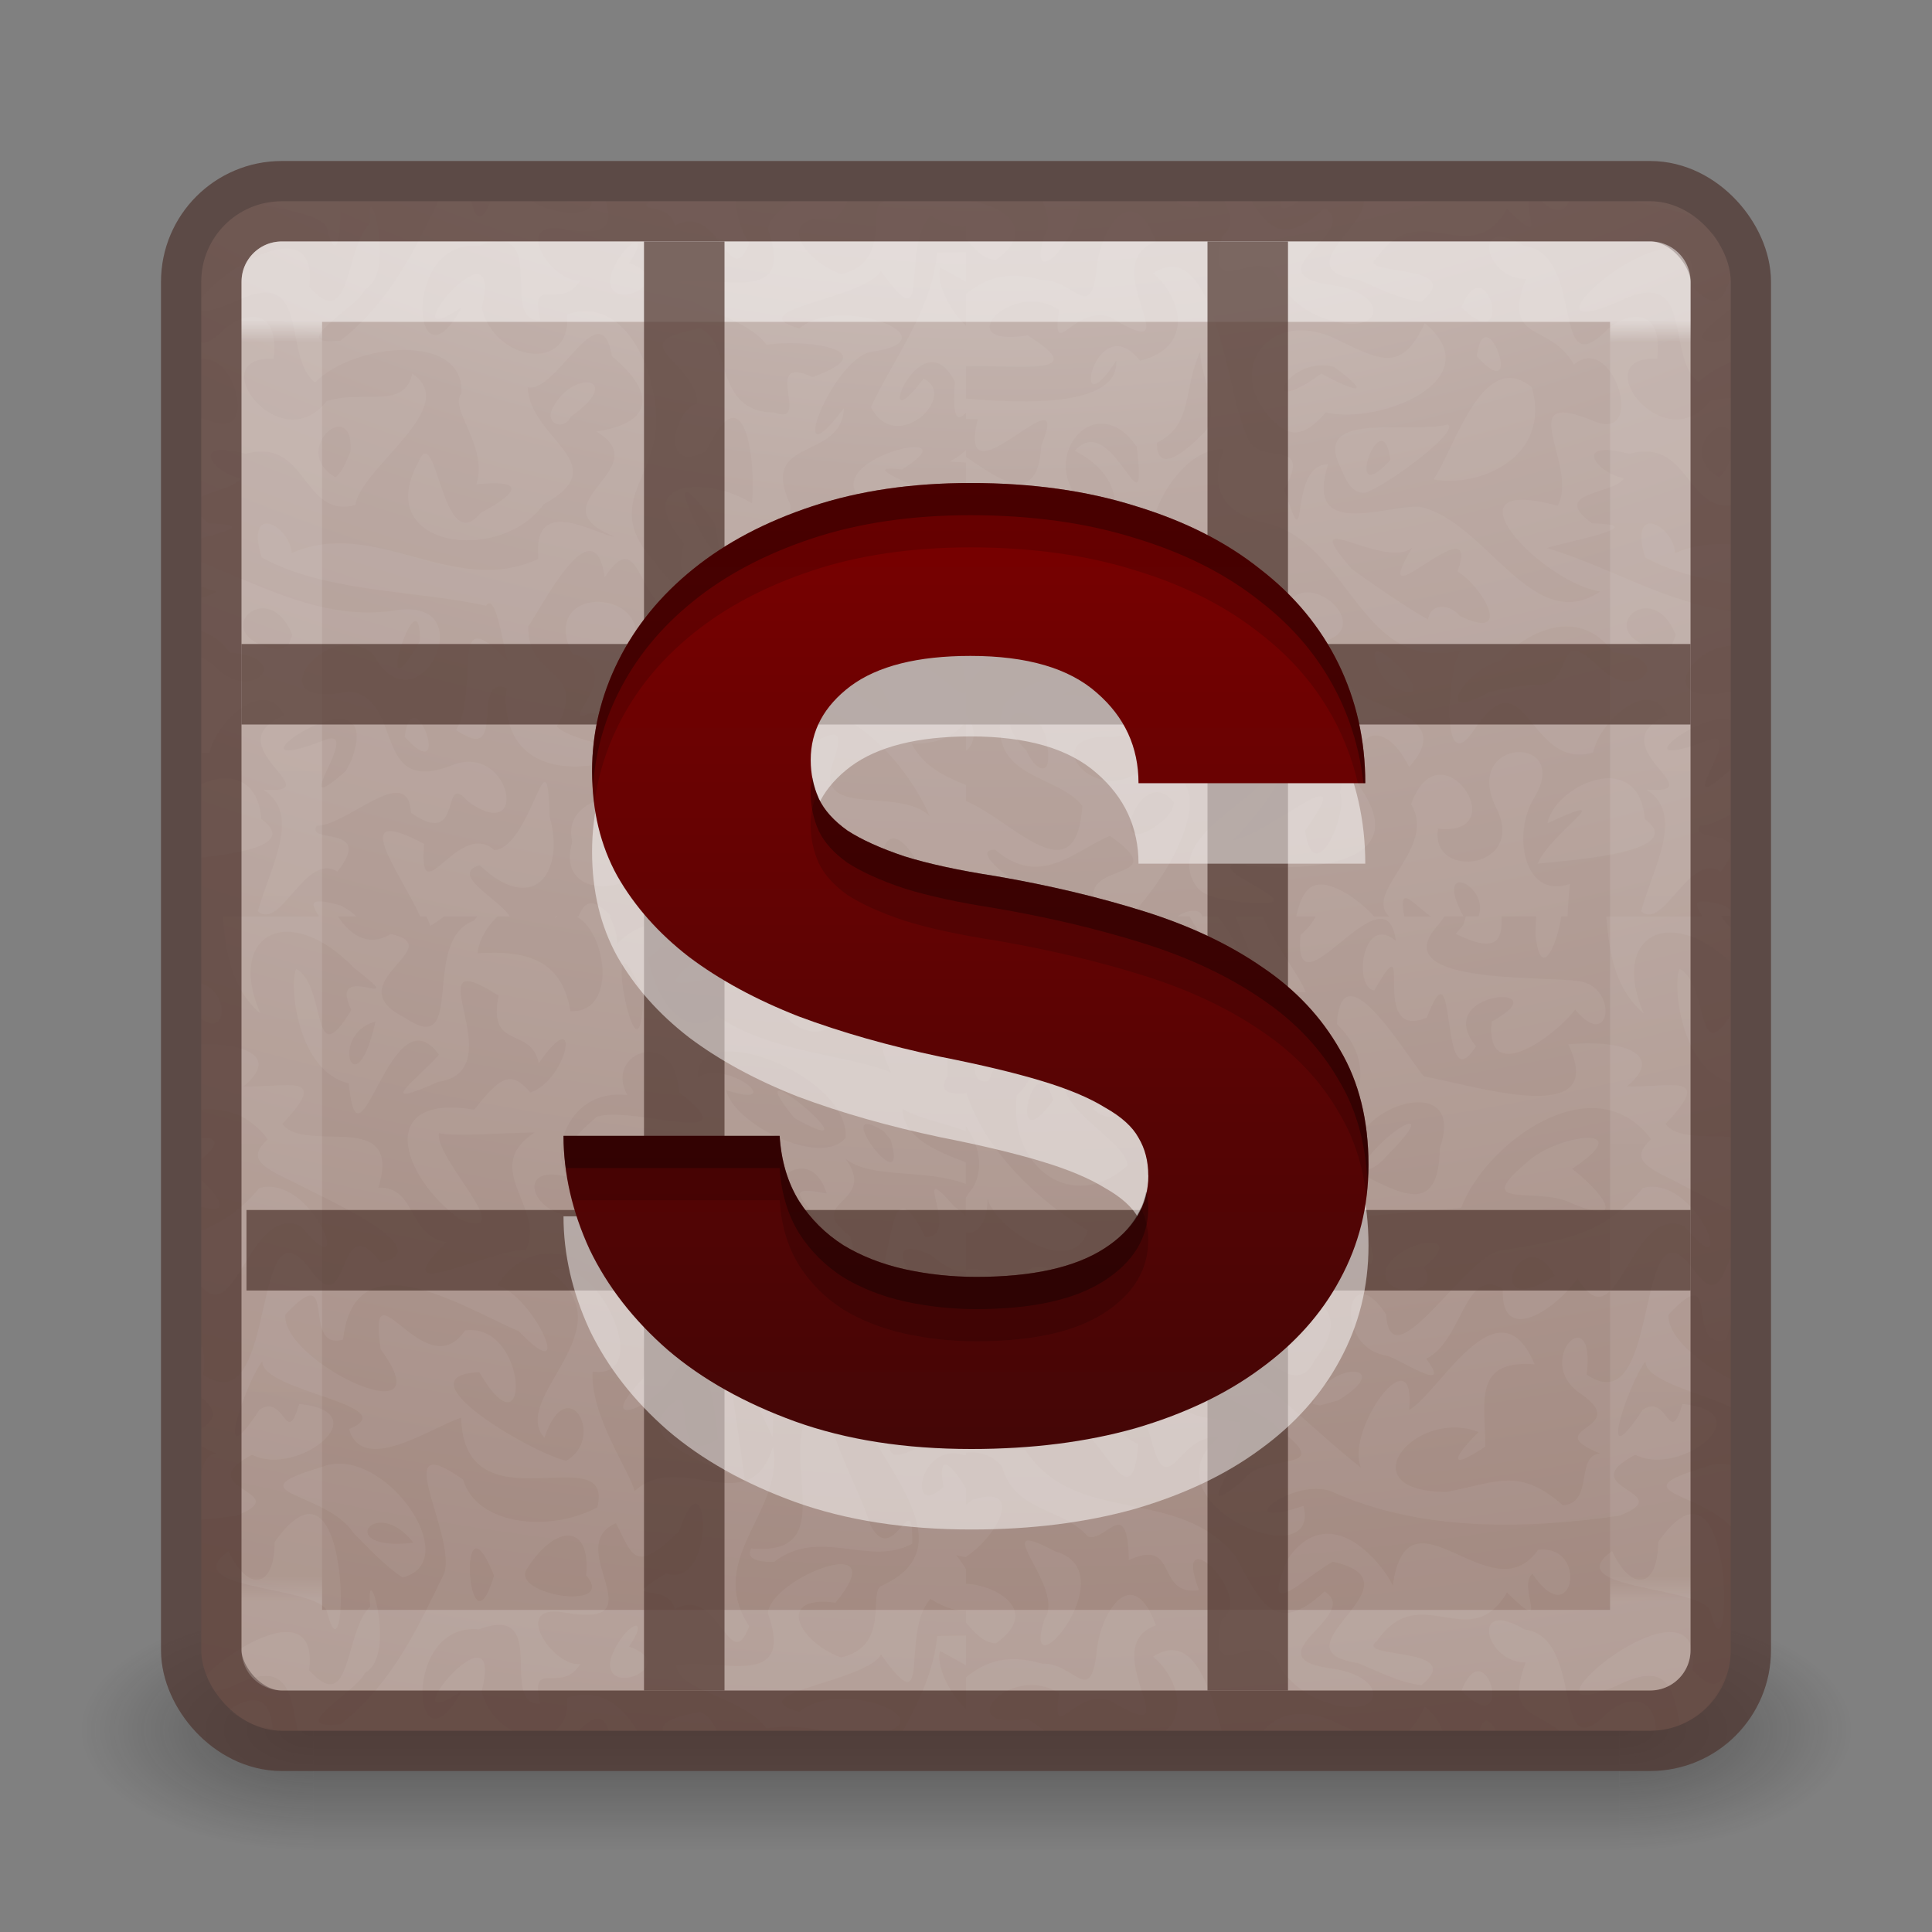 <?xml version="1.0" encoding="UTF-8" standalone="no"?>
<svg
   xmlns:dc="http://purl.org/dc/elements/1.1/"
   xmlns:cc="http://creativecommons.org/ns#"
   xmlns:rdf="http://www.w3.org/1999/02/22-rdf-syntax-ns#"
   xmlns:svg="http://www.w3.org/2000/svg"
   xmlns="http://www.w3.org/2000/svg"
   xmlns:xlink="http://www.w3.org/1999/xlink"
   xmlns:sodipodi="http://sodipodi.sourceforge.net/DTD/sodipodi-0.dtd"
   xmlns:inkscape="http://www.inkscape.org/namespaces/inkscape"
   id="svg4157"
   height="24"
   width="24"
   version="1.1"
   inkscape:version="0.91 r13725"
   sodipodi:docname="com.github.parnold-x.sudoku.svg">
  <rect width="100%" height="100%" fill="#808080" stroke="none"/>
  <sodipodi:namedview
     pagecolor="#ffffff"
     bordercolor="#666666"
     borderopacity="1"
     objecttolerance="10"
     gridtolerance="10"
     guidetolerance="10"
     inkscape:pageopacity="0"
     inkscape:pageshadow="2"
     inkscape:window-width="1920"
     inkscape:window-height="1017"
     id="namedview46"
     showgrid="true"
     inkscape:zoom="8"
     inkscape:cx="6.8279754"
     inkscape:cy="-2.595174"
     inkscape:window-x="0"
     inkscape:window-y="30"
     inkscape:window-maximized="1"
     inkscape:current-layer="svg4157">
    <inkscape:grid
       type="xygrid"
       id="grid4179"
       empspacing="4"
       enabled="false" />
    <inkscape:grid
       type="xygrid"
       id="grid4181"
       spacingx="0.5"
       spacingy="0.5"
       empspacing="2"
       color="#ff3fff"
       opacity="0.125"
       empcolor="#3ff9ff"
       empopacity="0.118"
       enabled="false" />
  </sodipodi:namedview>
  <defs
     id="defs4159">
    <linearGradient
       gradientTransform="matrix(1.018,0,0,-1.02,-0.215,32.481)"
       gradientUnits="userSpaceOnUse"
       xlink:href="#linearGradient4097"
       id="linearGradient3223"
       y2="20.187"
       x2="12.913"
       y1="17.534"
       x1="12.913" />
    <linearGradient
       id="linearGradient4097">
      <stop
         offset="0"
         style="stop-color:#000000;stop-opacity:1"
         id="stop4099" />
      <stop
         offset="1"
         style="stop-color:#000000;stop-opacity:0"
         id="stop4101" />
    </linearGradient>
    <linearGradient
       gradientTransform="matrix(0.459,0,0,0.459,0.974,0.972)"
       gradientUnits="userSpaceOnUse"
       xlink:href="#linearGradient4095"
       id="linearGradient3233"
       y2="41.229"
       x2="24"
       y1="6.549"
       x1="24" />
    <linearGradient
       id="linearGradient4095">
      <stop
         offset="0"
         style="stop-color:#ffffff;stop-opacity:1"
         id="stop4097" />
      <stop
         offset="0.017"
         style="stop-color:#ffffff;stop-opacity:0.235"
         id="stop4100" />
      <stop
         offset="0.98"
         style="stop-color:#ffffff;stop-opacity:0.157"
         id="stop4102" />
      <stop
         offset="1"
         style="stop-color:#ffffff;stop-opacity:0.392"
         id="stop4104" />
    </linearGradient>
    <radialGradient
       gradientTransform="matrix(0,4.627,-5.68,0,68.966,-38.745)"
       gradientUnits="userSpaceOnUse"
       xlink:href="#linearGradient2867-449-88-871-390-598-476-591-434-148-57-177-8-3-3-6-4-8-8-8-5-3"
       id="radialGradient3215"
       fy="9.957"
       fx="6.2"
       r="12.672"
       cy="9.957"
       cx="6.73" />
    <linearGradient
       id="linearGradient2867-449-88-871-390-598-476-591-434-148-57-177-8-3-3-6-4-8-8-8-5">
      <stop
         offset="0"
         style="stop-color:#95a3ab;stop-opacity:1"
         id="stop3750-1-0-7-6-6-1-3-9-3" />
      <stop
         offset="0.262"
         style="stop-color:#667885;stop-opacity:1"
         id="stop3752-3-7-4-0-32-8-923-0-7" />
      <stop
         offset="0.705"
         style="stop-color:#485a6c;stop-opacity:1"
         id="stop3754-1-8-5-2-7-6-7-1-9" />
      <stop
         offset="1"
         style="stop-color:#273445;stop-opacity:1"
         id="stop3756-1-6-2-6-6-1-96-6-0" />
    </linearGradient>
    <radialGradient
       gradientTransform="matrix(2.004,0,0,1.4,27.988,-17.4)"
       gradientUnits="userSpaceOnUse"
       xlink:href="#linearGradient3688-166-749-9"
       id="radialGradient3082-6"
       fy="43.5"
       fx="4.993"
       r="2.5"
       cy="43.5"
       cx="4.993" />
    <linearGradient
       id="linearGradient3688-166-749-9">
      <stop
         offset="0"
         style="stop-color:#181818;stop-opacity:1"
         id="stop2883-2" />
      <stop
         offset="1"
         style="stop-color:#181818;stop-opacity:0"
         id="stop2885-2" />
    </linearGradient>
    <radialGradient
       gradientTransform="matrix(2.004,0,0,1.4,-20.012,-104.4)"
       gradientUnits="userSpaceOnUse"
       xlink:href="#linearGradient3688-464-309-7-6"
       id="radialGradient3084-4"
       fy="43.5"
       fx="4.993"
       r="2.5"
       cy="43.5"
       cx="4.993" />
    <linearGradient
       id="linearGradient3688-464-309-7-6">
      <stop
         offset="0"
         style="stop-color:#181818;stop-opacity:1"
         id="stop2889-75" />
      <stop
         offset="1"
         style="stop-color:#181818;stop-opacity:0"
         id="stop2891-4-9" />
    </linearGradient>
    <linearGradient
       gradientUnits="userSpaceOnUse"
       xlink:href="#linearGradient3702-501-757-1"
       id="linearGradient3086-8"
       y2="39.999"
       x2="25.058"
       y1="47.028"
       x1="25.058" />
    <linearGradient
       id="linearGradient3702-501-757-1">
      <stop
         offset="0"
         style="stop-color:#181818;stop-opacity:0"
         id="stop2895-2" />
      <stop
         offset="0.5"
         style="stop-color:#181818;stop-opacity:1"
         id="stop2897-89" />
      <stop
         offset="1"
         style="stop-color:#181818;stop-opacity:0"
         id="stop2899-36" />
    </linearGradient>
    <radialGradient
       gradientTransform="matrix(2.004,0,0,1.4,27.988,-17.4)"
       gradientUnits="userSpaceOnUse"
       xlink:href="#linearGradient3688-166-749-9"
       id="radialGradient3013-896"
       fy="43.5"
       fx="4.993"
       r="2.5"
       cy="43.5"
       cx="4.993" />
    <radialGradient
       gradientTransform="matrix(2.004,0,0,1.4,-20.012,-104.4)"
       gradientUnits="userSpaceOnUse"
       xlink:href="#linearGradient3688-166-749-9"
       id="radialGradient3015-826"
       fy="43.5"
       fx="4.993"
       r="2.5"
       cy="43.5"
       cx="4.993" />
    <radialGradient
       gradientTransform="matrix(0,9.498,-11.66,0,43.499,-96.96)"
       gradientUnits="userSpaceOnUse"
       xlink:href="#linearGradient2867-449-88-871-390-598-476-591-434-148-57-177-8-3-3-6-4-8-8-8-5-3"
       id="radialGradient4144"
       fy="9.957"
       fx="6.2"
       r="12.672"
       cy="9.957"
       cx="6.73" />
    <linearGradient
       id="linearGradient2867-449-88-871-390-598-476-591-434-148-57-177-8-3-3-6-4-8-8-8-5-3">
      <stop
         id="stop3750-1-0-7-6-6-1-3-9-3-0"
         style="stop-color:#EFEBE9;stop-opacity:1"
         offset="0" />
      <stop
         id="stop3752-3-7-4-0-32-8-923-0-7-3"
         style="stop-color:#BCAAA4;stop-opacity:1"
         offset="0.262" />
      <stop
         id="stop3754-1-8-5-2-7-6-7-1-9-0"
         style="stop-color:#8D6E63;stop-opacity:1"
         offset="0.705" />
      <stop
         id="stop3756-1-6-2-6-6-1-96-6-0-9"
         style="stop-color:#6D4C41;stop-opacity:1"
         offset="1" />
    </linearGradient>
    <linearGradient
       gradientTransform="translate(-97.432,-16.799)"
       gradientUnits="userSpaceOnUse"
       xlink:href="#linearGradient4187"
       id="linearGradient3153"
       y2="41.891"
       x2="24"
       y1="6.111"
       x1="24" />
    <linearGradient
       id="linearGradient4187">
      <stop
         offset="0"
         style="stop-color:#ffffff;stop-opacity:1"
         id="stop4189" />
      <stop
         offset="0.021"
         style="stop-color:#ffffff;stop-opacity:0.235"
         id="stop4191" />
      <stop
         offset="0.977"
         style="stop-color:#ffffff;stop-opacity:0.157"
         id="stop4193" />
      <stop
         offset="1"
         style="stop-color:#ffffff;stop-opacity:0.392"
         id="stop4195" />
    </linearGradient>
    <linearGradient
       inkscape:collect="always"
       xlink:href="#linearGradient4237"
       id="linearGradient4243-8"
       x1="31.995"
       y1="16.98"
       x2="31.995"
       y2="46.778"
       gradientUnits="userSpaceOnUse"
       gradientTransform="matrix(0.382,0,0,0.403,-0.308,-0.8)" />
    <linearGradient
       inkscape:collect="always"
       id="linearGradient4237">
      <stop
         style="stop-color:#7a0000;stop-opacity:1"
         offset="0"
         id="stop4239" />
      <stop
         style="stop-color:#440606;stop-opacity:1"
         offset="1"
         id="stop4241" />
    </linearGradient>
  </defs>
  <g
     id="g4232">
    <g
       id="g4557">
      <g
         transform="matrix(0.55,0,0,0.333,-1.2,7.333)"
         id="g2036-4"
         style="display:inline">
        <g
           transform="matrix(1.053,0,0,1.286,-1.263,-13.429)"
           id="g3712-8"
           style="opacity:0.4">
          <rect
             width="5"
             height="7"
             x="38"
             y="40"
             id="rect2801-6"
             style="fill:url(#radialGradient3082-6);fill-opacity:1;stroke:none" />
          <rect
             width="5"
             height="7"
             x="-10"
             y="-47"
             transform="scale(-1,-1)"
             id="rect3696-20"
             style="fill:url(#radialGradient3084-4);fill-opacity:1;stroke:none" />
          <rect
             width="28"
             height="7"
             x="10"
             y="40"
             id="rect3700-5"
             style="fill:url(#linearGradient3086-8);fill-opacity:1;stroke:none" />
        </g>
      </g>
      <rect
         width="19"
         height="19"
         rx="1"
         ry="1"
         x="2.5"
         y="2.5"
         id="rect5505-21-8"
         style="color:#000000;display:inline;overflow:visible;visibility:visible;fill:url(#radialGradient3215);fill-opacity:1;fill-rule:nonzero;stroke:none;stroke-width:1;marker:none;enable-background:accumulate" />
      <path
         style="opacity:0.05;fill:#ffffff;fill-opacity:1"
         d="M 3.5,2.5 C 3.42,2.5 3.35,2.527 3.275,2.545 3.624,2.619 4.009,2.687 4.061,2.83 4.176,3.298 4.247,2.943 4.221,2.5 L 3.5,2.5 Z m 1.943,0 C 5.172,3.058 4.858,3.741 4.23,4.232 3.519,4.307 4.437,3.83 4.533,3.596 4.946,3.378 4.539,2.078 4.598,2.771 4.274,3.087 4.372,4.152 3.84,3.562 3.958,2.588 2.756,3.355 2.5,3.709 l 0,0.158 C 2.569,3.872 2.692,3.843 2.9,3.756 3.886,3.257 3.49,4.415 3.914,4.752 4.371,4.27 5.779,4.109 5.732,4.889 5.573,5.077 6.069,5.542 5.918,6.016 6.453,5.96 6.524,6.076 5.969,6.373 5.492,6.961 5.423,5.192 5.197,5.742 4.613,6.798 6.207,7.022 6.754,6.264 7.663,5.765 6.583,5.463 6.555,4.811 6.917,4.891 7.457,3.601 7.602,4.426 8.132,4.863 8.139,5.251 7.408,5.361 8.188,5.828 6.613,6.258 7.635,6.666 7.444,6.667 6.605,6.106 6.688,6.943 5.631,7.433 4.664,6.412 3.623,6.871 3.604,6.529 3.041,6.229 3.25,6.924 4.046,7.364 5.174,7.331 6.037,7.525 6.16,7.344 6.253,8.036 6.305,8.211 5.543,7.403 5.978,8.557 5.666,9.068 6.326,9.525 5.819,8.389 6.293,8.545 6.221,9.284 6.69,9.625 7.438,9.494 8.707,9.411 7.121,9.274 6.918,9.023 7.318,8.282 6.548,8.461 6.562,7.779 6.714,7.578 7.377,6.238 7.512,7.17 c 0.432,-0.652 0.402,0.301 0.854,0.447 1.072,-0.053 0.277,0.798 -0.309,0.812 0.614,0.335 -0.511,0.706 -0.289,-0.154 0.623,-0.965 -1.128,-1.103 -0.66,-0.154 0.718,0.208 -0.218,0.924 0.223,0.738 0.883,-0.037 1.489,0.782 1.742,1.617 -0.304,0.235 -0.362,0.557 -0.346,0.908 l -0.289,0 C 8.357,11.231 8.255,11.124 8.143,11.123 c -0.052,-3.49e-4 -0.106,0.019 -0.162,0.068 0.002,0.077 0.002,0.14 -0.002,0.193 l 0.285,0 c 0.26,0.212 0.468,0.452 0.361,0.557 -0.771,0.617 0.646,-0.059 0.963,0.23 -0.027,0.507 0.641,0.969 0.941,0.334 0.867,-0.055 0.742,-0.662 0.336,-1.121 l 0.172,0 C 10.857,11.109 9.994,10.759 9.719,10.713 8.811,10.341 10.567,9.507 9.357,9.777 9.481,9.278 8.595,9.693 8.51,8.99 c -0.029,-1.042 0.605,0.506 0.951,0 0.757,-0.621 1.74,0.34 2.088,1.148 -0.375,-0.369 -1.417,0.03 -1.211,-0.635 0.302,-0.833 -0.405,0.035 -0.477,-0.361 -0.398,-0.397 0.375,1.002 0.465,1.234 0.389,0.815 -0.251,-0.474 0.238,0.014 C 10.347,11.207 11.493,10.947 12,10.951 l 0,0.24 c 0.301,-0.06 0.572,-0.052 0.75,0.193 l 0.617,0 c -0.508,-0.207 -1.397,-0.827 -1.006,-0.83 0.566,0.492 0.999,3.49e-4 1.428,-0.17 0.802,0.566 -0.327,0.315 -0.199,0.809 0.064,0.088 0.095,0.15 0.1,0.191 l -0.186,0 c 0.216,0.105 0.27,0.541 0.73,0.564 1.192,0.512 -0.449,0.371 -0.775,-0.066 -0.662,-1.023 -0.662,0.422 -0.326,0.867 0.331,0.763 -0.923,-0.18 -0.574,-0.59 -0.153,-0.222 -0.023,-0.532 0.174,-0.775 l -0.367,0 C 12.363,11.577 12.21,11.701 12,11.801 l 0,-0.162 c -0.012,-0.04 -0.015,-0.084 -0.008,-0.135 -0.075,-0.059 -0.132,-0.094 -0.18,-0.119 l -0.104,0 c -0.082,-0.055 -0.163,-0.116 -0.232,-0.117 -0.05,-6.77e-4 -0.093,0.032 -0.131,0.117 l 0.316,0 c -0.05,0.128 0.175,0.571 0.338,0.877 l 0,-0.039 c 0.274,0.039 0.431,0.188 0.012,0.354 -0.004,2.41e-4 -0.008,-3.07e-4 -0.012,0 l 0,-0.025 c -0.496,0.147 -1.359,-0.115 -0.928,0.773 -0.486,-0.216 -1.502,-0.242 -2.166,-0.709 -0.32,0.281 -0.717,-0.043 -0.855,-0.717 0.45,-0.283 0.099,-0.653 -0.387,-0.174 0.007,-0.102 -0.029,-0.229 -0.09,-0.34 l 0.027,0 c -0.093,-0.091 -0.191,-0.175 -0.275,-0.162 -0.053,0.008 -0.099,0.061 -0.139,0.162 l -0.027,0 c 0.368,0.183 0.523,1.199 -0.072,1.176 -0.108,-0.636 -0.536,-0.759 -1.156,-0.719 0.028,-0.194 0.126,-0.335 0.248,-0.457 l 0.154,0 c -0.114,-0.205 -0.759,-0.519 -0.375,-0.637 0.655,0.626 1.07,0.113 0.869,-0.609 -0.006,-0.32 -0.027,-0.431 -0.062,-0.424 -0.091,0.019 -0.287,0.81 -0.621,0.846 -0.456,-0.4 -0.95,0.835 -0.875,-0.078 -0.983,-0.523 -0.293,0.361 -0.049,0.902 l 0.076,0 c 0.017,0.035 0.035,0.071 0.049,0.117 0.074,-0.043 0.126,-0.082 0.17,-0.117 l 0.412,0 c -0.015,0.017 -0.025,0.035 -0.043,0.053 -0.669,0.242 -0.079,1.734 -0.857,1.203 -0.862,-0.43 0.571,-0.873 -0.172,-1.039 -0.278,0.172 -0.506,0.011 -0.656,-0.217 l 0.229,0 c -0.044,-0.044 -0.107,-0.091 -0.197,-0.137 -0.153,-0.044 -0.243,-0.056 -0.291,-0.049 -0.079,0.012 -0.041,0.084 0.023,0.186 l -1.195,0 c 0.038,0.448 0.103,0.892 0.467,1.205 -0.426,-0.967 0.336,-1.416 1.166,-0.564 0.765,0.597 -0.352,-0.133 -0.037,0.52 -0.503,0.834 -0.301,-0.306 -0.684,-0.508 -0.09,0.164 -3.802e-4,1.266 0.652,1.42 0.124,1.269 0.525,-1.186 1.121,-0.355 -0.301,0.332 -0.818,0.694 -0.006,0.336 0.966,-0.144 -0.36,-1.787 0.746,-1.07 -0.135,0.689 0.399,0.369 0.5,0.838 0.544,-0.78 0.364,0.203 -0.105,0.365 C 6.356,13.298 6.227,13.356 5.891,13.785 4.678,13.581 4.96,14.595 5.717,15.15 6.479,15.426 5.395,14.393 5.453,14.076 c 0.158,0.048 0.846,-0.005 1.188,-0.008 C 5.956,14.518 6.792,15.007 6.531,15.531 6.178,15.483 4.686,16.266 5.547,15.43 5.059,15.35 5.179,14.743 4.701,14.752 5.006,13.751 3.789,14.348 3.506,13.961 4.127,13.309 3.549,13.514 3.025,13.496 3.479,13.121 3.027,12.961 2.5,12.971 l 0,0.812 c 0.305,-0.026 0.6,0.065 0.826,0.369 -0.229,0.214 -0.138,0.317 0.268,0.506 0.343,0.187 1.912,0.86 1.133,1.025 -0.53,-0.711 -0.385,0.705 -0.828,0.146 C 3.088,14.665 3.488,17.731 2.525,17.076 2.549,16.884 2.531,16.777 2.5,16.707 l 0,0.652 c 0.26,0.207 0.115,0.306 0,0.393 l 0,0.209 c 0.044,0.029 0.101,0.059 0.191,0.096 C 2.549,18.068 2.524,18.199 2.5,18.338 l 0,0.541 c 0.144,-0.015 0.29,-0.029 0.432,-0.049 0.776,-0.299 -0.615,-0.335 0.199,-0.758 0.561,0.285 1.594,-0.529 0.586,-0.631 -0.166,0.561 -0.175,-0.137 -0.492,0.07 -0.593,0.901 -0.185,-0.31 0.033,-0.6 -0.016,0.375 1.789,0.546 1.078,0.842 0.167,0.571 1,-0.008 1.393,-0.143 0.032,1.414 1.911,0.225 1.691,1.115 C 6.82,19.044 5.92,18.947 5.752,18.379 4.801,17.708 5.668,19.055 5.52,19.541 5.233,20.119 4.91,20.888 4.23,21.42 3.519,21.495 4.437,21.015 4.533,20.781 4.946,20.564 4.539,19.264 4.598,19.957 c -0.324,0.315 -0.225,1.381 -0.758,0.791 0.109,-0.898 -0.915,-0.312 -1.277,0.062 0.024,0.074 0.06,0.138 0.1,0.203 0.07,-0.018 0.122,-0.023 0.238,-0.072 C 3.601,20.587 3.604,21.07 3.699,21.5 l 2.666,0 C 6.191,21.408 6.038,21.241 5.984,21.006 c 0.3,-1.198 -1.221,0.651 -0.25,0.002 -0.603,1.113 -0.765,-0.859 0.217,-0.768 0.892,-0.331 0.233,0.952 0.762,0.924 -0.143,-0.58 0.257,-0.104 0.496,-0.494 -0.343,0.048 -0.882,-0.776 -0.178,-0.635 1.164,0.2 -0.058,-0.826 0.621,-1.113 0.211,0.406 0.229,0.639 0.785,0.098 0.356,-1.067 0.484,0.733 -0.164,0.527 -0.656,0.394 0.034,0.08 0.109,0.445 0.556,-0.312 0.678,0.85 0.926,0.211 -0.558,-0.847 0.447,-1.422 0.295,-2.238 -0.077,0.266 -0.201,0.381 -0.348,0.43 L 8.992,16.564 c 0.201,0.426 0.407,0.873 0.605,1.285 0.021,-0.616 0.082,-1.715 -0.893,-1.215 -0.766,0.468 -0.436,-0.171 -0.297,-0.576 -0.494,-0.221 -0.657,-0.965 -1.086,-0.963 -0.679,0.147 -1.014,-0.701 -0.227,-0.463 -0.292,-0.196 -0.084,-1.118 0.699,-1.029 -0.149,-0.267 0.003,-0.483 0.195,-0.527 0.193,-0.045 0.426,0.08 0.445,0.49 0.947,0.733 -0.642,0.148 -1.025,0.311 -0.708,0.619 0.003,0.216 0.324,0.568 0.504,0.416 -0.065,0.699 0.133,0.961 0.675,0.54 0.428,-0.511 0.811,-0.422 -0.023,0.44 0.155,0.757 0.221,1.076 0.726,0.393 0.083,-0.419 0.119,-0.775 -0.039,-0.911 0.345,0.742 0.447,0.016 0.025,0.848 1.469,1.203 1.096,0.055 -0.597,-0.444 0.358,-0.394 -0.055,-0.961 0.311,0.254 0.989,0.119 1.494,0.312 l 0,-0.268 c -0.368,-0.139 -0.782,-0.312 -0.785,-0.662 0.202,0.12 0.507,0.169 0.785,0.275 l 0,-0.061 c 0.158,0.219 0.232,0.516 0.086,0.766 -0.034,0.043 -0.063,0.082 -0.086,0.121 l 0,0.236 c -0.04,-0.045 -0.087,-0.088 -0.141,-0.125 -0.589,-0.669 0.109,0.407 -0.365,0.375 -0.506,-1.003 -0.347,0.435 -0.711,0.756 -0.092,0.657 -0.852,0.134 -1.027,0.785 0.482,0.722 0.28,-0.725 0.75,-0.002 -0.054,0.936 1.712,2.207 0.459,2.791 -0.196,0.052 0.117,0.751 -0.516,0.895 -0.545,-0.202 -0.809,-0.781 -0.068,-0.68 0.757,-0.918 -0.807,-0.308 -0.84,0.129 0.344,0.975 -0.617,0.546 -1.139,0.65 0.024,0.319 0.834,0.394 1.121,0.783 C 9.715,21.437 10.023,21.451 10.238,21.5 l 0.809,0 c 0.547,-0.2 -0.655,-0.633 -1.117,-0.234 -0.787,-0.224 0.838,-0.376 1.014,-0.713 0.653,0.921 0.232,-0.274 0.615,-0.691 0.174,0.111 0.334,0.158 0.441,0.141 l 0,0.156 c 0.103,0.113 0.212,0.254 0.373,0.254 C 12.945,20.007 12.362,19.686 12,19.674 l 0,-0.182 c -0.034,-0.055 -0.074,-0.112 -0.123,-0.176 0.044,0.017 0.084,0.024 0.123,0.025 l 0,-0.002 c 0.341,-0.222 0.625,-0.721 0.316,-0.748 -0.058,-0.005 -0.137,0.007 -0.24,0.041 -0.033,0.029 -0.051,0.041 -0.076,0.062 l 0,-0.205 c -0.145,-0.247 -0.365,-0.507 -0.281,-0.018 -0.453,0.418 -0.304,-0.572 0.252,-0.396 0.009,0.001 0.02,-5.91e-4 0.029,0 l 0,-0.031 c 0.161,-0.016 0.326,0.027 0.447,0.172 0.154,0.572 0.752,0.509 1.068,0.871 0.219,0.081 0.492,-0.536 0.508,0.293 0.622,-0.287 0.322,0.449 0.871,0.375 -0.353,-0.931 0.713,0.075 0.285,0.363 -0.222,0.948 0.52,-0.029 0.727,0.602 0.132,0.201 0.337,0.349 0.562,0.426 0.731,0.244 0.81,-0.303 0.105,-0.414 -1.08,-0.137 0.364,-0.659 -0.119,-0.963 -0.61,0.567 -0.79,0.146 -1.104,-0.432 -0.706,-0.893 -1.99,-0.368 -2.617,-1.328 -1.27,-0.046 0.334,-0.819 0.48,-1.305 -0.612,0.187 -0.763,-0.191 -1.098,-0.463 -0.039,0.039 -0.079,0.073 -0.117,0.104 l 0,-0.082 c -0.456,0.076 -1.241,-1.044 -0.434,-0.674 0.186,0.163 0.33,0.219 0.434,0.211 L 12,16 c 0.021,-0.012 0.043,-0.026 0.062,-0.035 0.605,0.092 0.301,-0.226 -0.025,-0.199 -0.012,0.001 -0.025,0.006 -0.037,0.008 l 0,-0.465 c 0.107,0.035 0.269,-0.09 0.268,-0.422 0.077,0.353 1.054,1.02 1.244,0.398 C 12.992,14.979 12.256,14.359 12,13.562 l 0,0.02 C 11.797,13.596 11.641,13.568 11.775,13.363 11.74,13.014 11.835,12.901 12,12.887 l 0,0.324 c 0.243,-0.414 -0.061,0.294 0.283,0.217 0.209,-0.64 0.84,-0.285 0.348,0.18 -0.111,0.878 0.687,1.489 1.377,0.869 -0.032,-0.336 -0.996,-0.732 -0.758,-1.191 0.883,-0.375 -0.638,-0.898 0.102,-0.994 1.095,-0.017 0.645,1.182 0.223,1.48 0.445,0.421 0.65,-0.613 1.074,-0.807 -0.324,0.671 1.621,0.194 0.719,-0.143 0.103,0.434 -0.341,0.577 -0.379,-0.029 0.339,-0.826 -0.593,-0.93 -0.883,-1.408 l -0.07,0 c 0.642,-0.673 1.202,-1.876 0.176,-1.857 -0.588,0.558 -1.404,-0.429 -0.377,-0.375 1.18,-0.126 -0.21,-0.573 -0.656,-0.516 0.442,-0.198 0.471,-0.287 0.326,-0.297 -0.241,-0.017 -0.964,0.186 -1.055,0.475 -0.2,0.866 0.692,0.796 0.996,1.197 C 13.364,11.152 12.573,10.187 12,9.951 L 12,9.752 C 11.736,9.646 11.467,9.519 11.324,9.236 11.661,9.247 11.866,9.136 12,8.961 l 0,0.361 c 0.133,-0.089 0.117,-0.306 0,-0.443 l 0,-0.289 c -0.071,0.194 -0.732,-0.845 -1.156,-0.203 0.373,0.564 0.26,0.581 -0.252,0.188 C 9.613,7.644 12.371,8.222 11.201,7.469 11.334,7.034 11.661,6.793 12,6.602 L 12,6.328 C 11.986,6.339 11.978,6.348 11.963,6.359 11.424,7.55 10.606,5.892 10.109,6.73 10.457,6.641 11.314,7.012 10.449,7.125 9.479,6.832 10.569,7.644 9.941,7.965 10.246,8.657 9.62,8.311 9.369,8.857 8.961,8.229 9.833,7.101 9.818,6.27 9.416,5.41 10.452,5.74 10.484,5.07 9.744,6.052 10.302,4.504 10.809,4.373 11.895,4.225 10.444,3.637 9.93,4.08 9.142,3.856 10.767,3.704 10.943,3.367 11.596,4.288 11.175,3.093 11.559,2.676 11.732,2.787 11.893,2.834 12,2.816 l 0,0.156 c 0.103,0.113 0.212,0.254 0.373,0.254 C 12.918,2.841 12.417,2.539 12.055,2.5 l -1.072,0 c -0.007,0.004 -0.01,0.008 -0.018,0.012 -0.196,0.052 0.117,0.749 -0.516,0.893 C 9.904,3.202 9.64,2.624 10.381,2.725 10.458,2.631 10.496,2.564 10.529,2.5 l -0.697,0 C 9.675,2.61 9.55,2.733 9.541,2.852 9.885,3.826 8.924,3.4 8.402,3.504 8.426,3.823 9.236,3.896 9.523,4.285 9.956,4.205 11.047,4.341 10.094,4.684 9.443,4.387 10.087,5.304 9.623,5.125 8.858,5.125 9.091,4.23 8.695,4.08 c -1.005,0.188 -0.06,0.386 -0.033,0.934 -0.275,0.051 -0.487,0.899 0.109,0.592 C 9.25,4.577 9.394,5.725 9.342,6.254 8.807,5.911 7.817,5.945 8.5,6.746 8.207,7.871 9.622,6.155 9.367,6.945 c 0.057,0.987 -0.932,0.51 -1.234,0.035 -0.648,-0.697 0.01,-1.037 0.014,-1.701 0.042,-0.543 -0.325,-1.631 -1.102,-1.375 0.062,0.738 -0.908,0.59 -1.061,-0.084 0.3,-1.198 -1.221,0.649 -0.25,0 C 5.132,4.933 4.969,2.963 5.951,3.055 6.843,2.724 6.184,4.005 6.713,3.977 6.57,3.397 6.97,3.873 7.209,3.482 6.866,3.531 6.327,2.708 7.031,2.85 7.593,2.946 7.597,2.754 7.529,2.5 L 7.344,2.5 C 7.389,2.713 6.83,2.661 6.611,2.5 L 6.094,2.5 C 5.977,2.8 5.895,2.696 5.859,2.5 l -0.416,0 z m 2.627,0 c -0.177,0.143 0.252,0.008 0.312,0.305 0.556,-0.312 0.678,0.852 0.926,0.213 C 9.188,2.834 9.148,2.663 9.146,2.5 l -1.076,0 z m 4.883,0 c 0.063,0.157 0.104,0.313 0.021,0.426 -0.228,0.728 0.431,0.076 0.445,-0.426 l -0.467,0 z m 1.66,0 c 0.059,0.056 0.142,0.089 0.281,0.07 C 14.883,2.539 14.884,2.527 14.875,2.5 l -0.262,0 z m 0.596,0 c 0.083,0.158 0.115,0.336 -0.029,0.434 -0.222,0.948 0.52,-0.029 0.727,0.602 0.132,0.201 0.337,0.349 0.562,0.426 C 17.2,4.205 17.279,3.656 16.574,3.545 15.494,3.408 16.939,2.888 16.455,2.584 15.981,3.025 15.768,2.863 15.549,2.5 l -0.34,0 z m 0.693,0 c -0.011,0.13 0.09,0.095 0.23,0 l -0.23,0 z m 1.043,0 c -0.008,0.352 -0.911,0.849 -0.074,0.975 C 17.126,3.58 17.382,3.714 17.658,3.75 18.245,3.259 16.791,3.43 17.107,3.199 17.641,2.424 18.259,3.386 18.721,2.596 19.178,3.05 18.979,2.727 18.986,2.5 l -1.68,0 c -9e-4,0.006 -0.003,0.007 -0.004,0.014 -8.52e-4,-0.002 -0.009,-0.011 -0.01,-0.014 l -0.348,0 z m 2.209,0 c 0.172,0.175 0.293,0.126 0.334,0 l -0.334,0 z m 1.121,0 c 0.271,0.067 0.602,0.121 0.803,0.205 C 20.913,2.585 20.721,2.5 20.5,2.5 l -0.225,0 z M 14.062,2.627 C 13.843,2.597 13.644,3.022 13.621,3.352 13.543,4.013 13.34,3.466 12.945,3.48 12.506,3.352 12.232,3.462 12,3.65 l 0,0.395 C 11.786,3.849 11.624,3.494 11.68,3.324 11.715,3.345 11.851,3.416 12,3.502 l 0,-0.371 c -0.133,0.001 -0.265,0.005 -0.359,0.006 -0.063,0.716 -0.549,1.327 -0.822,1.92 0.312,0.609 1.095,-0.139 0.654,-0.354 -0.678,0.895 -0.033,-0.807 0.389,0.041 C 11.827,5.194 11.89,5.247 12,5.125 l 0,0.08 c 0.05,0.002 0.099,0.004 0.146,0.002 -0.285,1.153 1.21,-0.677 0.789,0.326 C 12.896,6.355 12.348,5.904 12,5.676 l 0,-0.086 c -0.059,0.056 -0.125,0.106 -0.205,0.143 0.074,0.004 0.142,0.008 0.205,0.014 l 0,0.451 c 0.642,-0.019 1.63,-0.402 1.102,0.352 -1.327,0.306 1.119,0.866 0.42,-0.227 -0.707,-0.569 0.074,-1.552 0.6,-0.77 0.138,1.202 -0.3,-0.491 -0.77,0.047 1.436,0.738 -0.616,2.569 -0.971,1.035 -0.551,0.498 1.116,1.389 -0.031,1.182 C 12.188,7.938 12.077,7.991 12,7.998 L 12,6.723 C 11.956,7.101 11.726,7.2 11.602,7.523 12.456,7.279 11.234,8.035 11.938,8.189 11.973,8.321 11.991,8.41 12,8.477 l 0,0.014 c 0.059,-0.041 0.108,-0.085 0.137,-0.133 C 12.532,7.947 13.773,8.146 14.295,7.73 15.244,8.88 14.684,5.951 15.369,7.166 15.681,6.821 14.324,6.197 14.746,7.119 13.816,7.308 14.434,5.562 15.203,5.576 c -0.219,0.586 0.071,0.84 0.617,0.943 0.978,0.343 1.108,1.846 2.328,1.562 -0.155,0.136 -0.273,1.625 0.154,1 0.662,-1.007 0.67,0.506 1.49,0.266 0.058,-0.352 0.689,-0.968 0.924,-0.461 -0.885,0.372 0.604,0.988 -0.264,0.922 0.487,0.311 0.079,0.976 -0.066,1.512 0.283,0.248 0.597,-0.744 0.99,-0.492 0.077,-0.097 0.108,-0.165 0.123,-0.223 l 0,-0.104 c -0.073,-0.157 -0.486,-0.077 -0.379,-0.246 0.103,0.004 0.237,-0.06 0.379,-0.137 l 0,-0.576 -0.018,0.033 C 20.691,10.272 21.762,8.949 21.189,9.205 20.213,9.576 20.971,8.95 21.389,8.934 c 0.042,-0.002 0.078,0.005 0.111,0.018 l 0,-0.359 c -0.956,0.198 -0.509,-0.562 0,-0.57 l 0,-0.436 C 20.698,7.494 19.966,7.026 19.217,6.809 19.293,6.763 20.62,6.521 19.779,6.502 19.228,6.106 20.057,6.146 20.172,5.941 19.825,5.874 19.523,5.45 20.238,5.637 20.965,5.438 20.943,6.322 21.5,6.281 l 0,-0.584 c -0.036,0.085 -0.074,0.171 -0.146,0.232 -0.404,-0.233 -0.142,-0.632 0.045,-0.629 0.04,6.995e-4 0.075,0.023 0.102,0.066 l 0,-0.422 c -0.085,0.006 -0.17,0.011 -0.256,0.037 -0.58,0.747 -1.564,-0.57 -0.658,-0.525 C 20.661,3.791 20.207,3.869 19.957,4.104 19.257,4.806 19.697,3.153 18.939,3.057 18.811,2.98 18.713,2.945 18.643,2.941 c -0.305,-0.014 -0.098,0.532 0.311,0.525 -0.301,0.807 0.303,0.526 0.598,1.064 C 20.026,4.112 20.46,5.479 19.82,5.24 18.748,4.786 19.623,5.785 19.35,6.283 17.876,5.882 19.14,7.23 19.877,7.348 19.038,7.917 18.457,6.464 17.633,6.295 17.209,6.272 16.196,6.714 16.498,5.768 15.985,5.768 16.276,7.076 15.955,6.082 16.313,5.419 15.659,5.797 15.502,5.455 15.236,4.906 15.1,2.886 14.322,3.395 c 0.334,0.267 0.542,0.911 -0.16,1.086 -0.554,-0.7 -0.896,0.923 -0.295,0 C 13.895,5.058 12.729,5.014 12,4.951 l 0,-0.4 c 0.618,-0.024 1.606,0.136 0.764,-0.385 -0.987,0.161 -0.204,-0.71 0.391,-0.318 -0.093,0.67 0.18,-0.06 0.633,0.09 1.076,0.652 -0.212,-0.654 0.572,-0.936 -0.094,-0.253 -0.197,-0.361 -0.297,-0.375 z M 21.262,2.875 c 0.04,0.139 0.075,0.18 0.102,0.148 C 21.334,2.97 21.3,2.922 21.262,2.875 Z M 7.896,3.012 c -0.062,0.005 -0.212,0.147 -0.305,0.391 -0.13,0.535 0.889,0.099 0.223,-0.135 0.126,-0.181 0.13,-0.26 0.082,-0.256 z m 12.844,0.078 c -0.594,0.005 -1.783,1.14 -0.654,0.666 0.986,-0.499 0.59,0.66 1.014,0.996 C 21.196,4.65 21.341,4.567 21.5,4.5 l 0,-0.35 c -0.03,0.026 -0.052,0.057 -0.084,0.082 C 20.903,4.286 21.237,4.053 21.5,3.83 L 21.5,3.5 c 0,-0.011 -0.005,-0.02 -0.006,-0.031 -0.084,0.253 -0.188,0.403 -0.467,0.094 0.042,-0.351 -0.089,-0.474 -0.287,-0.473 z m -2.357,0.486 c -0.068,-0.015 -0.149,0.042 -0.229,0.24 0.51,0.5 0.433,-0.195 0.229,-0.24 z M 3.207,3.943 C 3.072,3.909 2.896,3.986 2.771,4.104 2.646,4.229 2.566,4.261 2.5,4.258 L 2.5,4.469 C 2.914,4.374 3.213,5.456 2.635,5.24 2.578,5.216 2.547,5.212 2.5,5.195 l 0,0.977 C 2.646,6.093 2.924,6.054 2.988,5.941 2.641,5.874 2.338,5.45 3.053,5.637 3.823,5.426 3.746,6.444 4.414,6.275 4.483,5.803 5.739,5.054 5.121,4.641 5.024,5.094 4.527,4.838 4.059,4.982 3.478,5.73 2.495,4.413 3.4,4.457 3.438,4.124 3.342,3.978 3.207,3.943 Z m 14.492,0.07 c -0.28,0.606 -0.535,0.472 -1.061,0.219 -0.908,-0.475 -1.511,0.469 -0.721,1.08 0.226,0.157 0.408,-0.03 0.553,-0.189 0.674,0.162 2.063,-0.413 1.229,-1.109 z m 0.777,0.178 c -0.053,-0.016 -0.105,0.039 -0.131,0.234 0.462,0.506 0.29,-0.186 0.131,-0.234 z m -3.562,0.168 c -0.036,0.201 0.281,0.824 0.025,1.033 C 14.817,5.517 14.368,5.955 14.371,5.5 14.832,5.273 14.69,4.832 14.914,4.359 Z m 1.551,0.18 c 0.034,0.002 0.069,0.008 0.105,0.018 0.503,0.369 0.261,0.312 -0.156,0.084 -0.774,0.566 -0.466,-0.136 0.051,-0.102 z m 2.25,0.158 C 18.296,4.751 18.027,5.628 17.809,5.955 18.374,6.063 19.275,5.681 19.029,4.811 18.915,4.718 18.811,4.685 18.715,4.697 Z M 7.277,4.75 C 7.154,4.756 6.961,4.863 6.854,5.094 6.782,5.282 7.021,5.341 7.09,5.176 7.481,4.901 7.436,4.742 7.277,4.75 Z M 17.986,5.273 c -0.476,0.125 -1.694,-0.182 -1.334,0.531 0.054,0.131 0.132,0.338 0.312,0.316 0.271,-0.094 1.175,-0.76 1.021,-0.848 z M 4.213,5.301 c 0.085,0.001 0.155,0.085 0.141,0.307 -0.05,0.113 -0.088,0.239 -0.186,0.322 C 3.764,5.696 4.026,5.298 4.213,5.301 Z M 17.143,5.48 c 0.053,-0.016 0.103,0.039 0.129,0.234 -0.462,0.506 -0.288,-0.186 -0.129,-0.234 z m -5.775,0.074 c -0.304,-0.002 -1.208,0.38 -0.502,0.77 0.247,0.168 0.737,0.219 0.715,-0.203 C 11.476,6.083 10.608,5.754 11.203,5.832 11.52,5.637 11.505,5.556 11.367,5.555 Z M 8.527,6.113 c 0.036,-0.005 0.14,0.097 0.35,0.385 C 9.122,7.496 8.398,6.131 8.527,6.113 Z M 2.5,6.418 2.5,6.686 C 2.833,6.601 3.119,6.514 2.594,6.502 2.55,6.47 2.528,6.444 2.5,6.418 Z m 18.037,0.09 C 20.42,6.477 20.331,6.576 20.436,6.924 20.749,7.097 21.12,7.187 21.5,7.256 l 0,-0.496 c -0.228,-0.012 -0.458,0.008 -0.691,0.111 -0.009,-0.171 -0.154,-0.332 -0.271,-0.363 z m -3.914,0.188 c 0.186,0.023 0.707,0.287 0.922,0.105 -0.613,1.023 0.881,-0.598 0.561,0.299 0.305,0.179 0.713,0.881 0.027,0.551 -0.107,-0.138 -0.354,-0.178 -0.393,0.043 -0.026,5.1e-4 -0.601,-0.368 -0.951,-0.629 C 16.521,6.755 16.511,6.682 16.623,6.695 Z M 2.5,6.982 l 0,0.303 c 0.065,0.024 0.132,0.053 0.191,0.062 C 2.625,7.393 2.563,7.406 2.5,7.428 l 0,0.408 c 0.125,0.046 0.248,0.121 0.354,0.27 0.799,0.057 0.299,0.62 -0.145,0.211 C 2.607,8.215 2.559,8.198 2.5,8.164 l 0,1.191 c 0.037,-0.004 0.067,0.004 0.107,-0.008 C 2.666,8.996 3.296,8.379 3.531,8.887 2.646,9.258 4.137,9.874 3.27,9.809 3.757,10.119 3.349,10.785 3.203,11.32 3.487,11.568 3.799,10.576 4.191,10.828 4.661,10.234 3.785,10.491 3.936,10.256 4.301,10.27 5.069,9.454 5.105,10.096 5.775,10.571 5.462,9.549 5.812,9.955 6.586,10.516 6.351,9.234 5.631,9.5 4.602,9.914 5.036,8.66 4.33,8.59 3.145,8.845 4.058,7.642 4.635,8.125 5.191,9.134 6.042,7.395 4.9,7.584 4.033,7.714 3.266,7.288 2.5,6.982 Z m 8.121,0.318 c 0.138,0.005 0.314,0.083 0.406,0.275 0.191,0.466 -0.044,0.236 -0.244,0.113 C 10.264,7.486 10.391,7.292 10.621,7.301 Z m 5.578,0.062 c -0.121,0.016 -0.227,0.106 -0.266,0.316 -0.038,0.251 -0.032,0.507 0.303,0.328 0.821,-0.068 0.326,-0.692 -0.037,-0.645 z M 3.27,7.557 c 0.124,0.003 0.267,0.092 0.361,0.33 l -0.049,0.131 -0.125,0.055 c -0.641,-0.116 -0.461,-0.522 -0.188,-0.516 z m 17.186,0 c 0.124,0.003 0.267,0.092 0.361,0.33 l -0.049,0.131 -0.125,0.055 c -0.641,-0.116 -0.461,-0.522 -0.188,-0.516 z m -5.057,0.057 c -0.255,0.053 -0.731,1.478 -1.068,0.42 -0.752,0.269 0.382,0.636 0.838,0.664 0.852,0.057 -0.055,1.25 -0.15,0.576 -0.534,-0.776 -0.167,1.029 0.457,0.219 0.872,0.221 -1.187,0.782 -0.594,1.545 0.14,0.133 0.356,0.136 0.535,0.168 1.105,0.108 -0.431,-0.382 -0.08,-0.471 0.69,0.095 2.306,0.094 1.547,-0.971 -0.149,-0.658 0.297,-0.894 0.621,-0.236 0.639,-0.712 -0.652,-0.693 -0.77,-1.084 -0.149,-0.408 -2.134,0.027 -1.197,-0.598 -0.031,-0.181 -0.08,-0.245 -0.139,-0.232 z M 5.164,7.715 c 0.032,0.005 0.053,0.074 0.053,0.246 -0.514,0.905 -0.191,-0.267 -0.053,-0.246 z m 14.299,0.068 c 0.203,-1.4e-5 0.408,0.087 0.576,0.322 0.799,0.057 0.301,0.62 -0.143,0.211 -0.613,-0.609 -0.317,0.17 -0.768,0.191 -0.212,0.003 -0.422,0.038 -0.627,0.09 -0.753,0.416 -0.269,-0.299 0.137,-0.387 0.154,-0.188 0.486,-0.428 0.824,-0.428 z m -2.352,0.309 c -0.056,1.54e-4 -0.058,0.081 0.059,0.312 l 0.113,0.121 c 0.647,0.308 -0.004,-0.434 -0.172,-0.434 z m -1.223,0.479 c 0.398,-0.025 0.906,0.819 0.758,1.27 0.105,0.272 -0.326,1.233 -0.432,0.477 0.71,-1 -0.482,0.065 -0.893,0.117 0.312,-0.329 1.126,-1.203 0.408,-1.797 0.05,-0.043 0.101,-0.063 0.158,-0.066 z m -3.236,0.287 c 0.133,-0.013 0.341,0.122 0.359,0.412 C 13.074,9.684 12.858,9.575 12.75,9.324 12.462,9.03 12.519,8.87 12.652,8.857 Z m -7.494,0.061 c -0.053,-0.016 -0.105,0.039 -0.131,0.234 0.462,0.506 0.29,-0.186 0.131,-0.234 z M 4.203,8.934 c 0.19,-0.008 0.309,0.11 0.164,0.506 L 4.297,9.576 C 3.505,10.272 4.574,8.949 4.002,9.205 3.025,9.576 3.785,8.95 4.203,8.934 Z M 18.846,9.344 c -0.231,0.016 -0.472,0.238 -0.27,0.672 0.419,0.778 -0.819,0.93 -0.711,0.279 0.967,0.101 0.024,-1.316 -0.336,-0.305 0.332,0.548 -0.604,1.092 -0.271,1.395 l -0.188,0 c -0.075,-0.086 -0.178,-0.177 -0.318,-0.271 -0.143,-0.087 -0.253,-0.125 -0.338,-0.127 -0.192,-0.004 -0.26,0.179 -0.314,0.398 l 0.242,0 c -0.035,0.074 -0.094,0.15 -0.186,0.23 -0.101,1.089 1.058,-0.889 1.184,0.072 -0.419,-0.351 -0.533,0.585 -0.268,0.617 0.531,-0.927 -0.095,0.653 0.654,0.336 0.39,-1.037 0.14,1.1 0.609,0.357 -0.573,-0.703 1.088,-0.79 0.195,-0.307 -0.083,0.817 0.782,0.187 1.037,-0.148 0.455,0.55 0.544,-0.324 0.014,-0.357 -0.473,-0.064 -2.396,0.042 -1.711,-0.699 0.032,-0.039 0.05,-0.069 0.074,-0.102 l 0.236,0 c -0.389,-0.723 0.331,-0.38 0.186,0 l -0.156,0 c -0.01,0.033 -0.022,0.076 -0.031,0.104 l -0.096,0.113 c 0.511,0.251 0.582,0.08 0.57,-0.217 l 0.43,0 c -0.003,0.08 -0.009,0.162 -0.008,0.238 0.064,0.569 0.263,0.136 0.32,-0.238 l 0.08,0 c 0.002,-0.128 0.01,-0.261 0.029,-0.404 C 18.921,11.179 18.787,10.35 19.057,9.912 19.298,9.519 19.077,9.328 18.846,9.344 Z M 2.754,9.67 C 2.669,9.676 2.584,9.703 2.5,9.74 l 0,0.914 C 3.038,10.591 3.665,10.48 3.246,10.174 3.216,9.783 2.998,9.652 2.754,9.67 Z m 17.186,0 c -0.313,0.023 -0.668,0.29 -0.717,0.557 0.952,-0.437 0.042,0.105 -0.123,0.504 0.156,-0.03 1.937,-0.114 1.332,-0.557 -0.03,-0.391 -0.248,-0.522 -0.492,-0.504 z m -5.59,0.172 c 0.076,-0.01 0.157,0.024 0.236,0.129 l -0.025,0.092 -0.074,0.096 C 13.813,10.74 14.021,9.884 14.35,9.842 Z M 7.803,9.877 C 7.461,9.867 7.005,10.04 7.109,10.457 c -0.244,0.832 1.077,0.639 1.014,-0.016 -0.195,0.446 -0.596,0.494 -0.314,-0.043 0.561,-0.319 0.336,-0.511 -0.006,-0.521 z m 3.32,0.541 c 0.062,0.014 0.143,0.083 0.242,0.238 -0.435,0.657 -0.512,-0.3 -0.242,-0.238 z M 9.625,10.908 c 0.043,0.003 0.088,0.009 0.137,0.021 -0.343,0.21 -0.351,0.418 -0.207,0.455 l 0.104,0 c 0.096,-0.019 0.22,-0.084 0.354,-0.217 5.37e-4,0.074 0.009,0.146 0.02,0.217 l -0.219,0 c 0.127,0.36 0.322,0.67 0.693,0.762 -0.193,0.744 -1.005,-0.194 -0.982,-0.762 l -0.404,0 C 9.179,11.103 9.326,10.89 9.625,10.908 Z m 7.83,0.25 c 0.053,-0.012 0.177,0.127 0.32,0.227 l -0.33,0 c -0.03,-0.158 -0.022,-0.219 0.01,-0.227 z m 3.67,0.041 c -0.079,0.012 -0.041,0.084 0.023,0.186 l -1.195,0 c 0.038,0.448 0.103,0.892 0.467,1.205 -0.411,-0.933 0.285,-1.372 1.08,-0.637 l 0,-0.426 c -0.043,-0.042 -0.082,-0.09 -0.117,-0.143 l 0.117,0 0,-0.078 c -0.029,-0.019 -0.046,-0.039 -0.084,-0.059 -0.153,-0.044 -0.243,-0.056 -0.291,-0.049 z m -6.281,0.115 c -0.06,-0.006 -0.139,0.016 -0.219,0.07 l 0.152,0 c 0.085,0.153 0.191,0.313 0.293,0.418 0.532,0.316 0.26,-0.16 0.057,-0.418 l -0.193,0 c -0.005,-0.039 -0.039,-0.065 -0.09,-0.07 z m -7.936,0.07 c -0.005,0.007 -0.01,0.012 -0.016,0.02 0.012,-0.007 0.023,-0.014 0.035,-0.02 l -0.02,0 z m 4.25,0 c -0.003,0.014 -0.004,0.026 -0.006,0.041 0.014,-0.015 0.032,-0.029 0.053,-0.041 l -0.047,0 z m 0.932,0 c -0.002,0.097 0.043,0.145 0.26,0 l -0.26,0 z m 3.256,0 c 0.083,0.213 0.179,0.427 0.252,0.65 -0.881,0.656 0.212,0.25 0.623,0.293 -0.068,-0.196 -0.386,-0.588 -0.535,-0.943 l -0.34,0 z m -7.594,0.582 c 0.037,-0.008 0.111,0.099 0.238,0.408 -0.032,1.11 -0.37,-0.379 -0.238,-0.408 z m 13.113,0.07 c -0.089,0.163 6.3e-5,1.241 0.635,1.412 l 0,-0.836 c -0.434,0.661 -0.267,-0.382 -0.635,-0.576 z M 2.5,12.215 l 0,0.439 c 0.316,0.245 0.362,-0.317 0,-0.439 z m 19,0.123 c -0.003,0.015 -0.003,0.032 0,0.053 l 0,-0.053 z M 16.773,12.375 c -0.089,0.003 -0.15,0.1 -0.166,0.346 0.797,0.779 -0.278,1.567 -0.445,2.49 0.154,-0.042 0.382,-0.057 0.59,-0.08 -0.052,0.024 -0.091,0.12 -0.094,0.357 0.672,0.659 0.335,-0.339 0.125,-0.363 0.457,-0.048 0.955,-0.078 1.367,-0.119 0.31,-0.822 1.66,-1.796 2.361,-0.854 -0.229,0.214 -0.138,0.317 0.268,0.506 0.125,0.068 0.443,0.229 0.721,0.379 l 0,-0.912 c -0.3,-0.023 -0.67,0.028 -0.811,-0.164 0.621,-0.652 0.045,-0.447 -0.479,-0.465 0.513,-0.424 -0.125,-0.587 -0.729,-0.523 0.512,1.054 -1.138,0.517 -1.793,0.398 C 17.536,13.197 17.039,12.366 16.773,12.375 Z M 4.664,12.691 c -0.249,1.112 -0.589,0.156 0,0 z m 11.348,0.188 c -0.223,0.302 0.793,1.191 -0.355,0.844 10e-4,0.059 0.11,0.516 -0.352,0.707 1.007,0.541 -0.846,0.524 -0.934,1.27 0.572,0.65 0.14,-0.05 0.506,-0.232 0.638,0.692 -0.852,0.996 -0.602,0.1 0.104,-1.175 -1.421,0.972 -0.4,0.17 0.068,1.107 1.165,0.586 1.793,1.049 0.151,0.215 0.495,0.481 0.658,0.117 0.61,-0.78 -0.313,-0.782 -0.504,-1.322 -0.119,-1.089 1.262,-1.763 0.189,-2.701 z m -6.922,0.182 c 0.552,0.02 1.443,0.531 1.416,1.072 -0.311,0.382 -1.406,-0.184 -1.484,-0.59 0.773,0.247 0.026,-0.397 -0.355,-0.16 -0.007,-0.237 0.173,-0.331 0.424,-0.322 z m 3.855,0.395 c 0.046,0.009 0.095,0.067 0.139,0.209 -0.484,0.672 -0.337,-0.246 -0.139,-0.209 z m -3.264,0.094 c -0.052,-0.003 -0.021,0.083 0.186,0.338 0.867,0.487 -0.031,-0.329 -0.186,-0.338 z m 5.154,0.086 c -0.335,-0.015 -0.74,0.194 -0.625,0.773 -0.017,0.226 0.074,0.569 0.367,0.545 1.355,0.171 -0.688,-1.696 0.471,-0.746 0.388,-0.32 0.122,-0.558 -0.213,-0.572 z m 2.771,0.057 c 0.248,-0.007 0.426,0.15 0.281,0.566 -0.014,0.785 -0.397,0.625 -0.928,0.348 -0.373,-0.442 0.233,-0.903 0.646,-0.914 z m -0.1,0.266 c -0.085,0.007 -0.366,0.215 -0.559,0.484 -0.008,0.212 0.265,-0.056 0.268,-0.072 0.303,-0.301 0.357,-0.418 0.291,-0.412 z m -6.721,0.004 c 0.039,0.005 0.1,0.032 0.188,0.086 l 0.09,0.107 c 0.222,0.743 -0.55,-0.229 -0.277,-0.193 z M 2.531,14.135 c -0.008,1.71e-4 -0.022,0.007 -0.031,0.008 l 0,0.26 c 0.232,-0.189 0.194,-0.271 0.031,-0.268 z m 17.186,0 c -0.194,0.004 -0.542,0.12 -0.727,0.285 -0.726,0.605 0.055,0.33 0.48,0.504 0.815,0.358 0.406,-0.144 0.059,-0.404 0.423,-0.281 0.382,-0.389 0.188,-0.385 z m -10.785,0.025 c 0.107,0.007 0.201,0.043 0.262,0.115 0.193,0.878 -0.305,-0.064 -0.402,0.195 10e-4,0.091 -0.038,0.193 -0.125,0.236 -0.888,-0.098 -0.198,-0.578 0.266,-0.547 z m 1.061,0.359 c 0.109,0.016 0.213,0.106 0.277,0.307 -0.758,-0.146 0.014,0.217 0.02,0.707 -0.003,0.485 -0.376,0.203 -0.461,-0.055 -0.537,-0.38 -0.164,-1.007 0.164,-0.959 z M 2.5,14.658 l 0,0.332 c 0.364,0.106 0.239,-0.112 0,-0.332 z m 0.848,0.084 c -0.041,-8.62e-4 -0.084,0.004 -0.127,0.016 C 2.993,15.034 2.756,15.185 2.5,15.289 l 0,0.691 c 0.44,0.5 0.596,-1.017 1.238,-0.75 0.646,0.791 0.23,-0.475 -0.391,-0.488 z m 17.186,0 c -0.041,-8.62e-4 -0.084,0.004 -0.127,0.016 -0.501,0.607 -1.029,0.651 -1.768,0.777 -0.423,0.055 -1.367,1.66 -1.42,0.793 -0.49,-0.747 -0.672,0.395 0,0.512 0.132,0.017 0.853,0.511 0.498,0.039 0.455,-0.22 0.477,-1.156 0.951,-0.869 -0.029,0.702 0.641,0.28 0.928,-0.129 0.513,0.84 0.643,-0.935 1.328,-0.65 C 21.569,16.022 21.154,14.755 20.533,14.742 Z M 15.375,15.285 c 0.098,-0.024 0.201,0.197 0.205,0.58 0.328,0.944 -0.47,0.536 -0.377,-0.039 0.023,-0.355 0.096,-0.523 0.172,-0.541 z m 2.416,0.152 c -0.155,-0.013 -0.47,0.111 -0.572,0.32 -0.118,0.363 0.71,0.366 0.469,-0.014 0.248,-0.203 0.224,-0.296 0.104,-0.307 z m 2.947,0.131 c -0.364,0.115 -0.246,2.04 -1.027,1.508 0.116,-0.964 -0.679,-0.172 -0.08,0.234 0.669,0.454 -0.541,0.423 0.246,0.746 -0.314,0.025 -0.072,0.615 -0.463,0.643 -0.543,-0.477 -0.815,-0.285 -1.443,-0.166 -1.247,-0.001 -0.398,-1.051 0.396,-0.744 -0.3,0.297 -0.406,0.506 0.084,0.182 0.004,-0.53 -0.167,-1.085 0.613,-1.023 -0.451,-1.07 -1.185,0.359 -1.559,0.566 0.087,-0.96 -0.801,0.247 -0.598,0.719 -0.688,-0.542 -1.33,-1.269 -2.006,-1.508 -1.053,0.224 0.74,0.694 0.975,1.021 0.765,0.573 -0.199,0.276 -0.43,0.643 -0.748,0.606 0.108,-0.349 -0.051,-0.725 -0.542,-0.067 -0.708,-0.031 -0.953,-0.543 -0.64,-0.682 -0.666,0.593 -1.035,0.299 0.447,-1.166 -0.813,0.339 -0.002,0.326 0.313,0.147 0.664,1.145 0.734,0.195 -0.599,-0.288 -0.047,-0.825 0.156,-0.08 0.212,0.85 0.347,-0.07 0.836,0 -0.95,0.818 1.291,1.744 1.062,0.846 -0.961,0.32 -0.154,-0.358 0.342,-0.182 1.106,0.502 2.396,0.474 3.578,0.305 0.776,-0.299 -0.613,-0.335 0.201,-0.758 0.561,0.285 1.594,-0.529 0.586,-0.631 -0.166,0.561 -0.175,-0.137 -0.492,0.07 -0.593,0.901 -0.185,-0.31 0.033,-0.6 -0.01,0.246 0.725,0.405 1.057,0.568 l 0,-0.348 c -0.38,-0.192 -0.792,-0.531 -0.77,-0.801 0.673,-0.722 0.183,0.458 0.719,0.311 0.009,-0.078 0.034,-0.125 0.051,-0.188 l 0,-0.824 c -0.102,0.206 -0.166,0.514 -0.416,0.199 -0.152,-0.218 -0.262,-0.288 -0.346,-0.262 z m -13.961,0.008 c 0.666,-0.051 1.41,0.809 1.211,1.549 -0.624,0.647 0.1,0.382 0.354,-0.008 0.406,-0.708 0.555,0.426 0.572,0.758 C 8.346,18.251 8.616,17.242 8.391,17.402 c -0.652,0.493 0.478,0.79 0.861,0.994 -0.389,0.126 -0.956,-0.254 -1.369,0.127 -0.053,-0.236 -0.554,-0.939 -0.521,-1.484 0.794,0.103 0.042,-1.512 -0.531,-1.244 0.995,0.709 -0.512,1.562 -0.068,2.066 0.283,-0.849 0.771,-0.004 0.271,0.285 -0.403,-0.085 -2.088,-1.058 -1.08,-1.1 0.645,1.109 0.617,-0.62 -0.176,-0.52 -0.498,0.733 -1.22,-0.916 -1.049,0.236 0.826,1.126 -1.233,0.162 -1.184,-0.432 0.673,-0.722 0.181,0.458 0.717,0.311 0.142,-1.273 1.471,-0.41 2.182,-0.104 0.729,0.757 0.186,-0.445 -0.268,-0.57 0.167,-0.259 0.38,-0.376 0.602,-0.393 z m 12.23,0.043 c 0.094,-0.013 0.205,0.042 0.307,0.229 -0.716,0.461 -0.587,-0.19 -0.307,-0.229 z m -6.08,0.119 c -0.054,-0.005 -0.105,0.006 -0.15,0.037 -0.495,0.696 0.356,0.497 0.609,0.816 0.891,0.723 0.064,-0.808 -0.459,-0.854 z m -1.963,0.504 c 0.385,0.265 0.67,0.572 1.035,0.775 l 0,-0.023 c 0.132,0.012 0.252,0.027 0.35,0.039 0.068,0.376 -0.098,0.482 -0.35,0.494 l 0,0.213 c -0.49,0.095 -1.169,0.733 -0.875,-0.057 0.873,-0.475 -0.273,-0.357 -0.312,-0.84 0.691,0.142 -0.337,-0.49 0.152,-0.602 z m 5.203,0.006 c 0.046,0.009 0.095,0.067 0.139,0.209 -0.484,0.672 -0.337,-0.246 -0.139,-0.209 z m 0.648,0.791 c -0.149,-9.85e-4 -0.413,0.123 -0.51,0.402 l 0.094,0.018 0.227,-0.064 c 0.369,-0.227 0.338,-0.355 0.189,-0.355 z m -6.543,0.303 c -0.83,0.448 0.325,2.012 -0.939,1.893 -0.092,0.171 0.201,0.169 0.285,0.166 0.565,-0.436 1.182,0.069 1.715,-0.225 0.01,-0.767 -0.231,0.324 -0.52,-0.23 -0.164,-0.525 -0.532,-1.083 -0.541,-1.604 z M 4.203,18.182 c -0.075,9.85e-4 -0.151,0.017 -0.223,0.047 -1.097,0.329 0.066,0.295 0.41,0.812 C 4.583,19.236 4.771,19.443 5,19.596 5.722,19.416 4.928,18.172 4.203,18.182 Z m 17.186,0 c -0.075,9.85e-4 -0.149,0.017 -0.221,0.047 -1.033,0.309 -0.073,0.303 0.332,0.732 l 0,-0.758 c -0.037,-0.006 -0.074,-0.022 -0.111,-0.021 z M 3.861,18.809 c -0.116,-0.011 -0.264,0.084 -0.449,0.346 -0.002,0.585 -0.336,0.624 -0.572,0.113 -0.678,0.485 1.105,0.428 1.221,0.748 0.217,0.883 0.306,-1.159 -0.199,-1.207 z m 17.184,0 c -0.116,-0.011 -0.262,0.084 -0.447,0.346 -0.002,0.585 -0.336,0.624 -0.572,0.113 -0.678,0.485 1.105,0.428 1.221,0.748 0.217,0.883 0.304,-1.159 -0.201,-1.207 z M 4.721,18.916 c 0.11,-0.004 0.265,0.055 0.414,0.248 -0.687,0.082 -0.656,-0.239 -0.414,-0.248 z M 16.531,19.055 c -0.176,-0.015 -0.362,0.063 -0.535,0.312 -0.347,0.824 0.181,0.243 0.561,0.033 1.176,0.263 -0.802,1.092 0.314,1.26 0.255,0.105 0.51,0.239 0.787,0.275 0.587,-0.491 -0.867,-0.32 -0.551,-0.551 0.533,-0.776 1.152,0.189 1.613,-0.602 0.567,0.563 0.121,-0.072 0.316,-0.232 0.502,0.754 0.713,-0.37 0.07,-0.297 -0.577,0.827 -1.619,-0.886 -1.805,0.447 -0.045,-0.129 -0.384,-0.614 -0.771,-0.646 z m -9.459,0.021 c 0.147,0.011 0.24,0.173 0.209,0.494 0.399,0.455 -0.964,0.241 -0.732,-0.086 0.177,-0.28 0.377,-0.419 0.523,-0.408 z m 5.711,0.061 c -0.234,-0.016 0.423,0.662 0.191,0.977 -0.311,0.993 1.042,-0.586 0.135,-0.842 -0.171,-0.09 -0.272,-0.131 -0.326,-0.135 z m -6.869,0.098 c 0.049,-0.004 0.121,0.085 0.223,0.338 -0.259,0.867 -0.396,-0.325 -0.223,-0.338 z M 14.062,19.814 c -0.219,-0.03 -0.418,0.393 -0.441,0.723 -0.078,0.661 -0.281,0.115 -0.676,0.129 C 12.506,20.537 12.232,20.647 12,20.836 l 0,0.393 c -0.214,-0.196 -0.376,-0.549 -0.32,-0.719 0.035,0.021 0.171,0.092 0.32,0.178 l 0,-0.371 c -0.133,0.001 -0.265,0.005 -0.359,0.006 C 11.603,20.747 11.419,21.131 11.217,21.5 l 1.756,0 c -0.051,-0.042 -0.115,-0.09 -0.209,-0.148 -0.987,0.161 -0.204,-0.71 0.391,-0.318 -0.093,0.67 0.18,-0.06 0.633,0.09 1.076,0.652 -0.212,-0.652 0.572,-0.934 -0.094,-0.253 -0.197,-0.361 -0.297,-0.375 z m 4.58,0.314 c -0.305,-0.014 -0.098,0.53 0.311,0.523 -0.247,0.663 0.115,0.596 0.416,0.848 L 20.5,21.5 c 0.026,0 0.047,-0.012 0.072,-0.014 -0.027,-0.458 -0.392,-0.406 -0.615,-0.197 -0.7,0.702 -0.26,-0.951 -1.018,-1.047 -0.129,-0.077 -0.227,-0.11 -0.297,-0.113 z m -10.746,0.068 c -0.062,0.005 -0.212,0.149 -0.305,0.393 -0.13,0.535 0.889,0.099 0.223,-0.135 0.126,-0.181 0.13,-0.262 0.082,-0.258 z m 12.844,0.078 c -0.594,0.005 -1.783,1.14 -0.654,0.666 0.659,-0.333 0.701,0.077 0.783,0.484 0.285,-0.113 0.49,-0.355 0.576,-0.652 -0.079,0.17 -0.188,0.23 -0.418,-0.025 0.042,-0.351 -0.089,-0.474 -0.287,-0.473 z M 14.586,20.5 c -0.079,-0.008 -0.166,0.017 -0.264,0.08 0.264,0.211 0.443,0.656 0.16,0.92 l 0.695,0 C 15.043,20.997 14.878,20.529 14.586,20.5 Z m 3.797,0.264 c -0.068,-0.015 -0.149,0.042 -0.229,0.24 0.51,0.5 0.433,-0.195 0.229,-0.24 z M 7.316,21.053 c -0.084,-0.006 -0.174,0.005 -0.271,0.037 C 7.062,21.294 6.996,21.424 6.895,21.5 l 0.293,0 c 0.161,-0.164 0.297,-0.234 0.377,0 l 0.348,0 C 7.774,21.258 7.577,21.072 7.316,21.053 Z m -4.109,0.076 c -0.112,-0.029 -0.246,0.029 -0.361,0.113 0.148,0.13 0.334,0.21 0.541,0.234 -0.014,-0.195 -0.075,-0.321 -0.18,-0.348 z m 14.492,0.07 C 17.635,21.339 17.569,21.431 17.504,21.5 l 0.416,0 c -0.035,-0.097 -0.096,-0.197 -0.221,-0.301 z m -9.004,0.066 C 8.318,21.336 8.216,21.409 8.236,21.5 l 0.666,0 C 8.856,21.392 8.796,21.304 8.695,21.266 Z m 7.338,0.037 c -0.144,0.026 -0.254,0.101 -0.338,0.197 l 1.123,0 c -0.059,-0.027 -0.112,-0.048 -0.18,-0.08 -0.227,-0.119 -0.434,-0.148 -0.605,-0.117 z m 2.443,0.074 c -0.038,-0.011 -0.072,0.037 -0.1,0.123 l 0.205,0 c -0.031,-0.06 -0.068,-0.112 -0.105,-0.123 z"
         id="path3374"
         inkscape:connector-curvature="0" />
      <rect
         width="19"
         height="19"
         rx="1"
         ry="1"
         x="2.5"
         y="2.5"
         id="rect5505-21-8-1"
         style="color:#000000;display:inline;overflow:visible;visibility:visible;opacity:0.7;fill:none;stroke:#4e342e;stroke-width:1;stroke-linecap:round;stroke-linejoin:round;stroke-miterlimit:4;stroke-dasharray:none;stroke-dashoffset:0;stroke-opacity:1;marker:none;enable-background:accumulate" />
      <rect
         width="17"
         height="17"
         x="3.501"
         y="3.499"
         id="rect6741-9"
         style="opacity:0.5;fill:none;stroke:url(#linearGradient3233);stroke-width:1;stroke-linecap:round;stroke-linejoin:round;stroke-miterlimit:4;stroke-dasharray:none;stroke-dashoffset:0;stroke-opacity:1" />
      <g
         id="g4391"
         style="opacity:0.7;stroke:#4e342e">
        <path
           sodipodi:nodetypes="cc"
           inkscape:connector-curvature="0"
           id="path4383"
           d="m 8.5,3 0,18"
           style="fill:none;fill-rule:evenodd;stroke:#4e342e;stroke-width:1px;stroke-linecap:butt;stroke-linejoin:miter;stroke-opacity:1" />
        <path
           sodipodi:nodetypes="cc"
           inkscape:connector-curvature="0"
           id="path4385"
           d="m 15.5,3 0,18"
           style="fill:none;fill-rule:evenodd;stroke:#4e342e;stroke-width:1px;stroke-linecap:butt;stroke-linejoin:miter;stroke-opacity:1" />
        <path
           inkscape:connector-curvature="0"
           id="path4387"
           d="m 3,8.5 18,0"
           style="fill:none;fill-rule:evenodd;stroke:#4e342e;stroke-width:1px;stroke-linecap:butt;stroke-linejoin:miter;stroke-opacity:1" />
        <path
           inkscape:connector-curvature="0"
           id="path4389"
           d="m 3.062,15.531 17.938,0"
           style="fill:none;fill-rule:evenodd;stroke:#4e342e;stroke-width:1px;stroke-linecap:butt;stroke-linejoin:miter;stroke-opacity:1" />
      </g>
    </g>
    <g
       id="g4226">
      <path
         style="font-style:normal;font-variant:normal;font-weight:bold;font-stretch:normal;font-size:54.329px;line-height:125%;font-family:'Roboto Mono';-inkscape-font-specification:'Roboto Mono, Bold';text-align:start;letter-spacing:0px;word-spacing:0px;writing-mode:lr-tb;text-anchor:start;opacity:0.5;fill:#ffffff;fill-opacity:1;stroke:none;stroke-width:1px;stroke-linecap:butt;stroke-linejoin:miter;stroke-opacity:1"
         id="path4221"
         d="m 14.264,15.602 q 0,-0.267 -0.122,-0.47 -0.111,-0.203 -0.415,-0.374 -0.294,-0.182 -0.79,-0.331 Q 12.441,14.277 11.681,14.127 10.718,13.924 9.918,13.625 9.128,13.315 8.56,12.888 7.993,12.45 7.669,11.883 7.355,11.317 7.355,10.58 q 0,-0.716 0.324,-1.368 Q 8.003,8.56 8.611,8.069 9.219,7.577 10.09,7.289 10.961,7 12.056,7 q 1.145,0 2.057,0.289 0.912,0.278 1.54,0.78 0.638,0.492 0.973,1.175 0.334,0.684 0.334,1.485 l -2.817,0 q 0,-0.673 -0.517,-1.122 -0.517,-0.459 -1.57,-0.459 -0.983,0 -1.489,0.374 -0.496,0.374 -0.496,0.919 0,0.256 0.101,0.481 0.101,0.214 0.355,0.395 0.263,0.171 0.709,0.321 0.446,0.139 1.135,0.246 0.993,0.171 1.844,0.438 0.851,0.267 1.469,0.695 0.618,0.417 0.963,1.026 Q 17,14.64 17,15.474 q 0,0.769 -0.355,1.421 -0.344,0.641 -0.993,1.111 -0.638,0.47 -1.55,0.737 Q 13.19,19 12.066,19 10.83,19 9.877,18.658 8.935,18.316 8.297,17.771 7.659,17.215 7.324,16.521 7,15.816 7,15.11 l 2.685,0 q 0.03,0.47 0.243,0.812 0.213,0.331 0.547,0.545 0.334,0.203 0.76,0.299 0.436,0.096 0.892,0.096 1.044,0 1.591,-0.353 0.547,-0.353 0.547,-0.908 z"
         inkscape:connector-curvature="0" />
      <path
         inkscape:connector-curvature="0"
         d="m 14.264,14.602 q 0,-0.267 -0.122,-0.47 -0.111,-0.203 -0.415,-0.374 -0.294,-0.182 -0.79,-0.331 Q 12.441,13.277 11.681,13.127 10.718,12.924 9.918,12.625 9.128,12.315 8.56,11.888 7.993,11.45 7.669,10.883 7.355,10.317 7.355,9.58 q 0,-0.716 0.324,-1.368 Q 8.003,7.56 8.611,7.069 9.219,6.577 10.09,6.289 10.961,6 12.056,6 q 1.145,0 2.057,0.289 0.912,0.278 1.54,0.78 0.638,0.492 0.973,1.175 0.334,0.684 0.334,1.485 l -2.817,0 q 0,-0.673 -0.517,-1.122 -0.517,-0.459 -1.57,-0.459 -0.983,0 -1.489,0.374 -0.496,0.374 -0.496,0.919 0,0.256 0.101,0.481 0.101,0.214 0.355,0.395 0.263,0.171 0.709,0.321 0.446,0.139 1.135,0.246 0.993,0.171 1.844,0.438 0.851,0.267 1.469,0.695 0.618,0.417 0.963,1.026 Q 17,13.64 17,14.474 q 0,0.769 -0.355,1.421 -0.344,0.641 -0.993,1.111 -0.638,0.47 -1.55,0.737 Q 13.19,18 12.066,18 10.83,18 9.877,17.658 8.935,17.316 8.297,16.771 7.659,16.215 7.324,15.521 7,14.816 7,14.11 l 2.685,0 q 0.03,0.47 0.243,0.812 0.213,0.331 0.547,0.545 0.334,0.203 0.76,0.299 0.436,0.096 0.892,0.096 1.044,0 1.591,-0.353 0.547,-0.353 0.547,-0.908 z"
         id="path4365-6"
         style="font-style:normal;font-variant:normal;font-weight:bold;font-stretch:normal;font-size:54.329px;line-height:125%;font-family:'Roboto Mono';-inkscape-font-specification:'Roboto Mono, Bold';text-align:start;letter-spacing:0px;word-spacing:0px;writing-mode:lr-tb;text-anchor:start;fill:url(#linearGradient4243-8);fill-opacity:1;stroke:none;stroke-width:1px;stroke-linecap:butt;stroke-linejoin:miter;stroke-opacity:1" />
      <path
         inkscape:connector-curvature="0"
         style="font-style:normal;font-variant:normal;font-weight:bold;font-stretch:normal;font-size:54.329px;line-height:125%;font-family:'Roboto Mono';-inkscape-font-specification:'Roboto Mono, Bold';text-align:start;letter-spacing:0px;word-spacing:0px;writing-mode:lr-tb;text-anchor:start;opacity:0.15;fill:#000000;fill-opacity:1;stroke:none;stroke-width:1px;stroke-linecap:butt;stroke-linejoin:miter;stroke-opacity:1"
         d="m 12.056,6 c -0.729,0 -1.384,0.096 -1.965,0.288 C 9.51,6.481 9.016,6.741 8.611,7.069 8.205,7.396 7.895,7.777 7.679,8.212 7.463,8.646 7.355,9.102 7.355,9.58 c 0,0.14 0.011,0.273 0.028,0.404 C 7.426,9.649 7.524,9.324 7.679,9.012 7.895,8.577 8.205,8.196 8.611,7.869 9.016,7.541 9.51,7.281 10.09,7.088 c 0.581,-0.192 1.236,-0.288 1.965,-0.288 0.763,0 1.449,0.096 2.057,0.288 0.608,0.185 1.121,0.446 1.54,0.78 0.426,0.328 0.75,0.719 0.973,1.175 0.107,0.219 0.187,0.448 0.243,0.685 l 0.092,0 c 0,-0.534 -0.111,-1.029 -0.334,-1.485 C 16.402,7.788 16.078,7.396 15.652,7.069 15.234,6.734 14.72,6.474 14.112,6.288 13.504,6.096 12.819,6 12.056,6 Z m -1.907,3.854 c -0.048,0.122 -0.079,0.249 -0.079,0.387 0,0.171 0.034,0.332 0.101,0.481 0.068,0.142 0.186,0.274 0.355,0.395 0.176,0.114 0.412,0.221 0.709,0.32 0.297,0.093 0.675,0.175 1.134,0.246 0.662,0.114 1.277,0.259 1.844,0.438 0.567,0.178 1.057,0.41 1.469,0.695 0.412,0.278 0.733,0.62 0.962,1.026 0.176,0.296 0.285,0.636 0.33,1.019 C 16.991,14.734 17,14.605 17,14.473 c 0,-0.556 -0.118,-1.032 -0.355,-1.431 -0.23,-0.406 -0.55,-0.748 -0.962,-1.026 -0.412,-0.285 -0.902,-0.517 -1.469,-0.695 -0.567,-0.178 -1.182,-0.324 -1.844,-0.438 -0.459,-0.071 -0.837,-0.153 -1.134,-0.246 -0.297,-0.1 -0.534,-0.206 -0.709,-0.32 -0.169,-0.121 -0.287,-0.253 -0.355,-0.395 -0.01,-0.022 -0.014,-0.046 -0.023,-0.068 z M 7,14.11 c 0,0.267 0.039,0.533 0.108,0.8 l 2.577,0 c 0.02,0.313 0.102,0.585 0.243,0.812 0.142,0.221 0.324,0.402 0.547,0.545 0.223,0.135 0.477,0.235 0.76,0.299 0.29,0.064 0.588,0.096 0.892,0.096 0.696,0 1.226,-0.117 1.59,-0.352 0.365,-0.235 0.547,-0.537 0.547,-0.908 0,-0.149 -0.035,-0.281 -0.092,-0.4 -0.087,0.193 -0.233,0.365 -0.455,0.508 -0.365,0.235 -0.895,0.352 -1.59,0.352 -0.304,0 -0.601,-0.032 -0.892,-0.096 -0.284,-0.064 -0.537,-0.164 -0.76,-0.299 -0.223,-0.142 -0.405,-0.324 -0.547,-0.545 -0.142,-0.228 -0.223,-0.499 -0.243,-0.812 l -2.685,0 z"
         id="text4354-2" />
      <path
         inkscape:connector-curvature="0"
         style="font-style:normal;font-variant:normal;font-weight:bold;font-stretch:normal;font-size:54.329px;line-height:125%;font-family:'Roboto Mono';-inkscape-font-specification:'Roboto Mono, Bold';text-align:start;letter-spacing:0px;word-spacing:0px;writing-mode:lr-tb;text-anchor:start;opacity:0.3;fill:#000000;fill-opacity:1;stroke:none;stroke-width:1px;stroke-linecap:butt;stroke-linejoin:miter;stroke-opacity:1"
         d="m 12.056,6 c -0.729,0 -1.384,0.096 -1.965,0.288 C 9.51,6.481 9.016,6.741 8.611,7.069 8.205,7.396 7.895,7.777 7.679,8.212 7.463,8.646 7.355,9.102 7.355,9.58 c 0,0.07 0.007,0.137 0.011,0.205 C 7.392,9.378 7.493,8.986 7.679,8.612 7.895,8.177 8.205,7.796 8.611,7.469 9.016,7.141 9.51,6.881 10.09,6.688 c 0.581,-0.192 1.236,-0.288 1.965,-0.288 0.763,0 1.449,0.096 2.057,0.288 0.608,0.185 1.121,0.446 1.54,0.78 0.426,0.328 0.75,0.719 0.973,1.175 0.166,0.34 0.269,0.702 0.312,1.085 l 0.023,0 c 0,-0.534 -0.111,-1.029 -0.334,-1.485 C 16.402,7.788 16.078,7.396 15.652,7.069 15.234,6.734 14.72,6.474 14.112,6.288 13.504,6.096 12.819,6 12.056,6 Z m -4.69,3.784 c 0.006,0.098 0.017,0.193 0.032,0.286 C 7.383,9.977 7.372,9.882 7.366,9.784 Z M 13.334,8.406 c 0.108,0.057 0.206,0.124 0.292,0.201 -0.086,-0.077 -0.184,-0.143 -0.292,-0.201 z m -3.242,1.252 c -0.01,0.06 -0.022,0.119 -0.022,0.183 0,0.171 0.034,0.332 0.101,0.481 0.068,0.142 0.186,0.274 0.355,0.395 0.176,0.114 0.412,0.221 0.709,0.32 0.297,0.093 0.675,0.175 1.134,0.246 0.662,0.114 1.277,0.259 1.844,0.438 0.567,0.178 1.057,0.41 1.469,0.695 0.412,0.278 0.733,0.62 0.962,1.026 0.206,0.347 0.317,0.757 0.343,1.223 C 16.993,14.602 17,14.539 17,14.473 c 0,-0.556 -0.118,-1.032 -0.355,-1.431 -0.23,-0.406 -0.55,-0.748 -0.962,-1.026 -0.412,-0.285 -0.902,-0.517 -1.469,-0.695 -0.567,-0.178 -1.182,-0.324 -1.844,-0.438 C 11.91,10.812 11.532,10.73 11.235,10.637 10.938,10.538 10.702,10.431 10.526,10.317 10.357,10.196 10.239,10.064 10.172,9.922 10.134,9.838 10.109,9.749 10.092,9.658 Z M 7.403,10.104 c 0.014,0.082 0.031,0.163 0.052,0.241 -0.021,-0.078 -0.038,-0.159 -0.052,-0.241 z m 0.083,0.341 c 0.018,0.058 0.035,0.117 0.058,0.173 -0.022,-0.056 -0.04,-0.114 -0.058,-0.173 z m 0.568,0.973 C 8.203,11.585 8.371,11.741 8.56,11.887 8.371,11.741 8.203,11.585 8.054,11.418 Z M 8.56,11.887 c 0.155,0.117 0.326,0.225 0.506,0.329 C 8.886,12.113 8.715,12.004 8.56,11.887 Z m -1.56,2.223 c 0,0.133 0.011,0.267 0.029,0.4 l 2.656,0 c 0.02,0.313 0.102,0.585 0.243,0.812 0.142,0.221 0.324,0.402 0.547,0.545 0.223,0.135 0.477,0.235 0.76,0.299 0.29,0.064 0.588,0.096 0.892,0.096 0.696,0 1.226,-0.117 1.59,-0.352 0.365,-0.235 0.547,-0.537 0.547,-0.908 0,-0.073 -0.011,-0.14 -0.025,-0.206 -0.055,0.282 -0.224,0.522 -0.522,0.714 -0.365,0.235 -0.895,0.352 -1.59,0.352 -0.304,0 -0.601,-0.032 -0.892,-0.096 -0.284,-0.064 -0.537,-0.164 -0.76,-0.299 -0.223,-0.142 -0.405,-0.324 -0.547,-0.545 -0.142,-0.228 -0.223,-0.499 -0.243,-0.812 l -2.685,0 z m 9.988,0.563 c -0.006,0.104 -0.018,0.207 -0.035,0.308 0.017,-0.101 0.028,-0.204 0.035,-0.308 z m -9.914,0.099 c 0.01,0.048 0.024,0.095 0.036,0.143 -0.012,-0.048 -0.026,-0.095 -0.036,-0.143 z m 9.875,0.236 c -0.016,0.094 -0.036,0.188 -0.061,0.279 0.025,-0.091 0.044,-0.185 0.061,-0.279 z m -9.788,0.084 c 0.013,0.042 0.027,0.084 0.042,0.127 -0.015,-0.042 -0.029,-0.084 -0.042,-0.127 z m 9.694,0.301 c -0.02,0.065 -0.041,0.131 -0.066,0.195 0.026,-0.064 0.045,-0.129 0.066,-0.195 z m -9.53,0.128 c 0.111,0.232 0.248,0.451 0.41,0.659 -0.162,-0.208 -0.299,-0.428 -0.41,-0.659 z m 1.311,1.51 c 0.199,0.138 0.42,0.261 0.654,0.375 -0.234,-0.114 -0.455,-0.237 -0.654,-0.375 z m 1.736,0.777 c 0.341,0.085 0.706,0.143 1.095,0.171 -0.388,-0.029 -0.753,-0.086 -1.095,-0.171 z"
         id="text4345-9" />
    </g>
  </g>
</svg>
